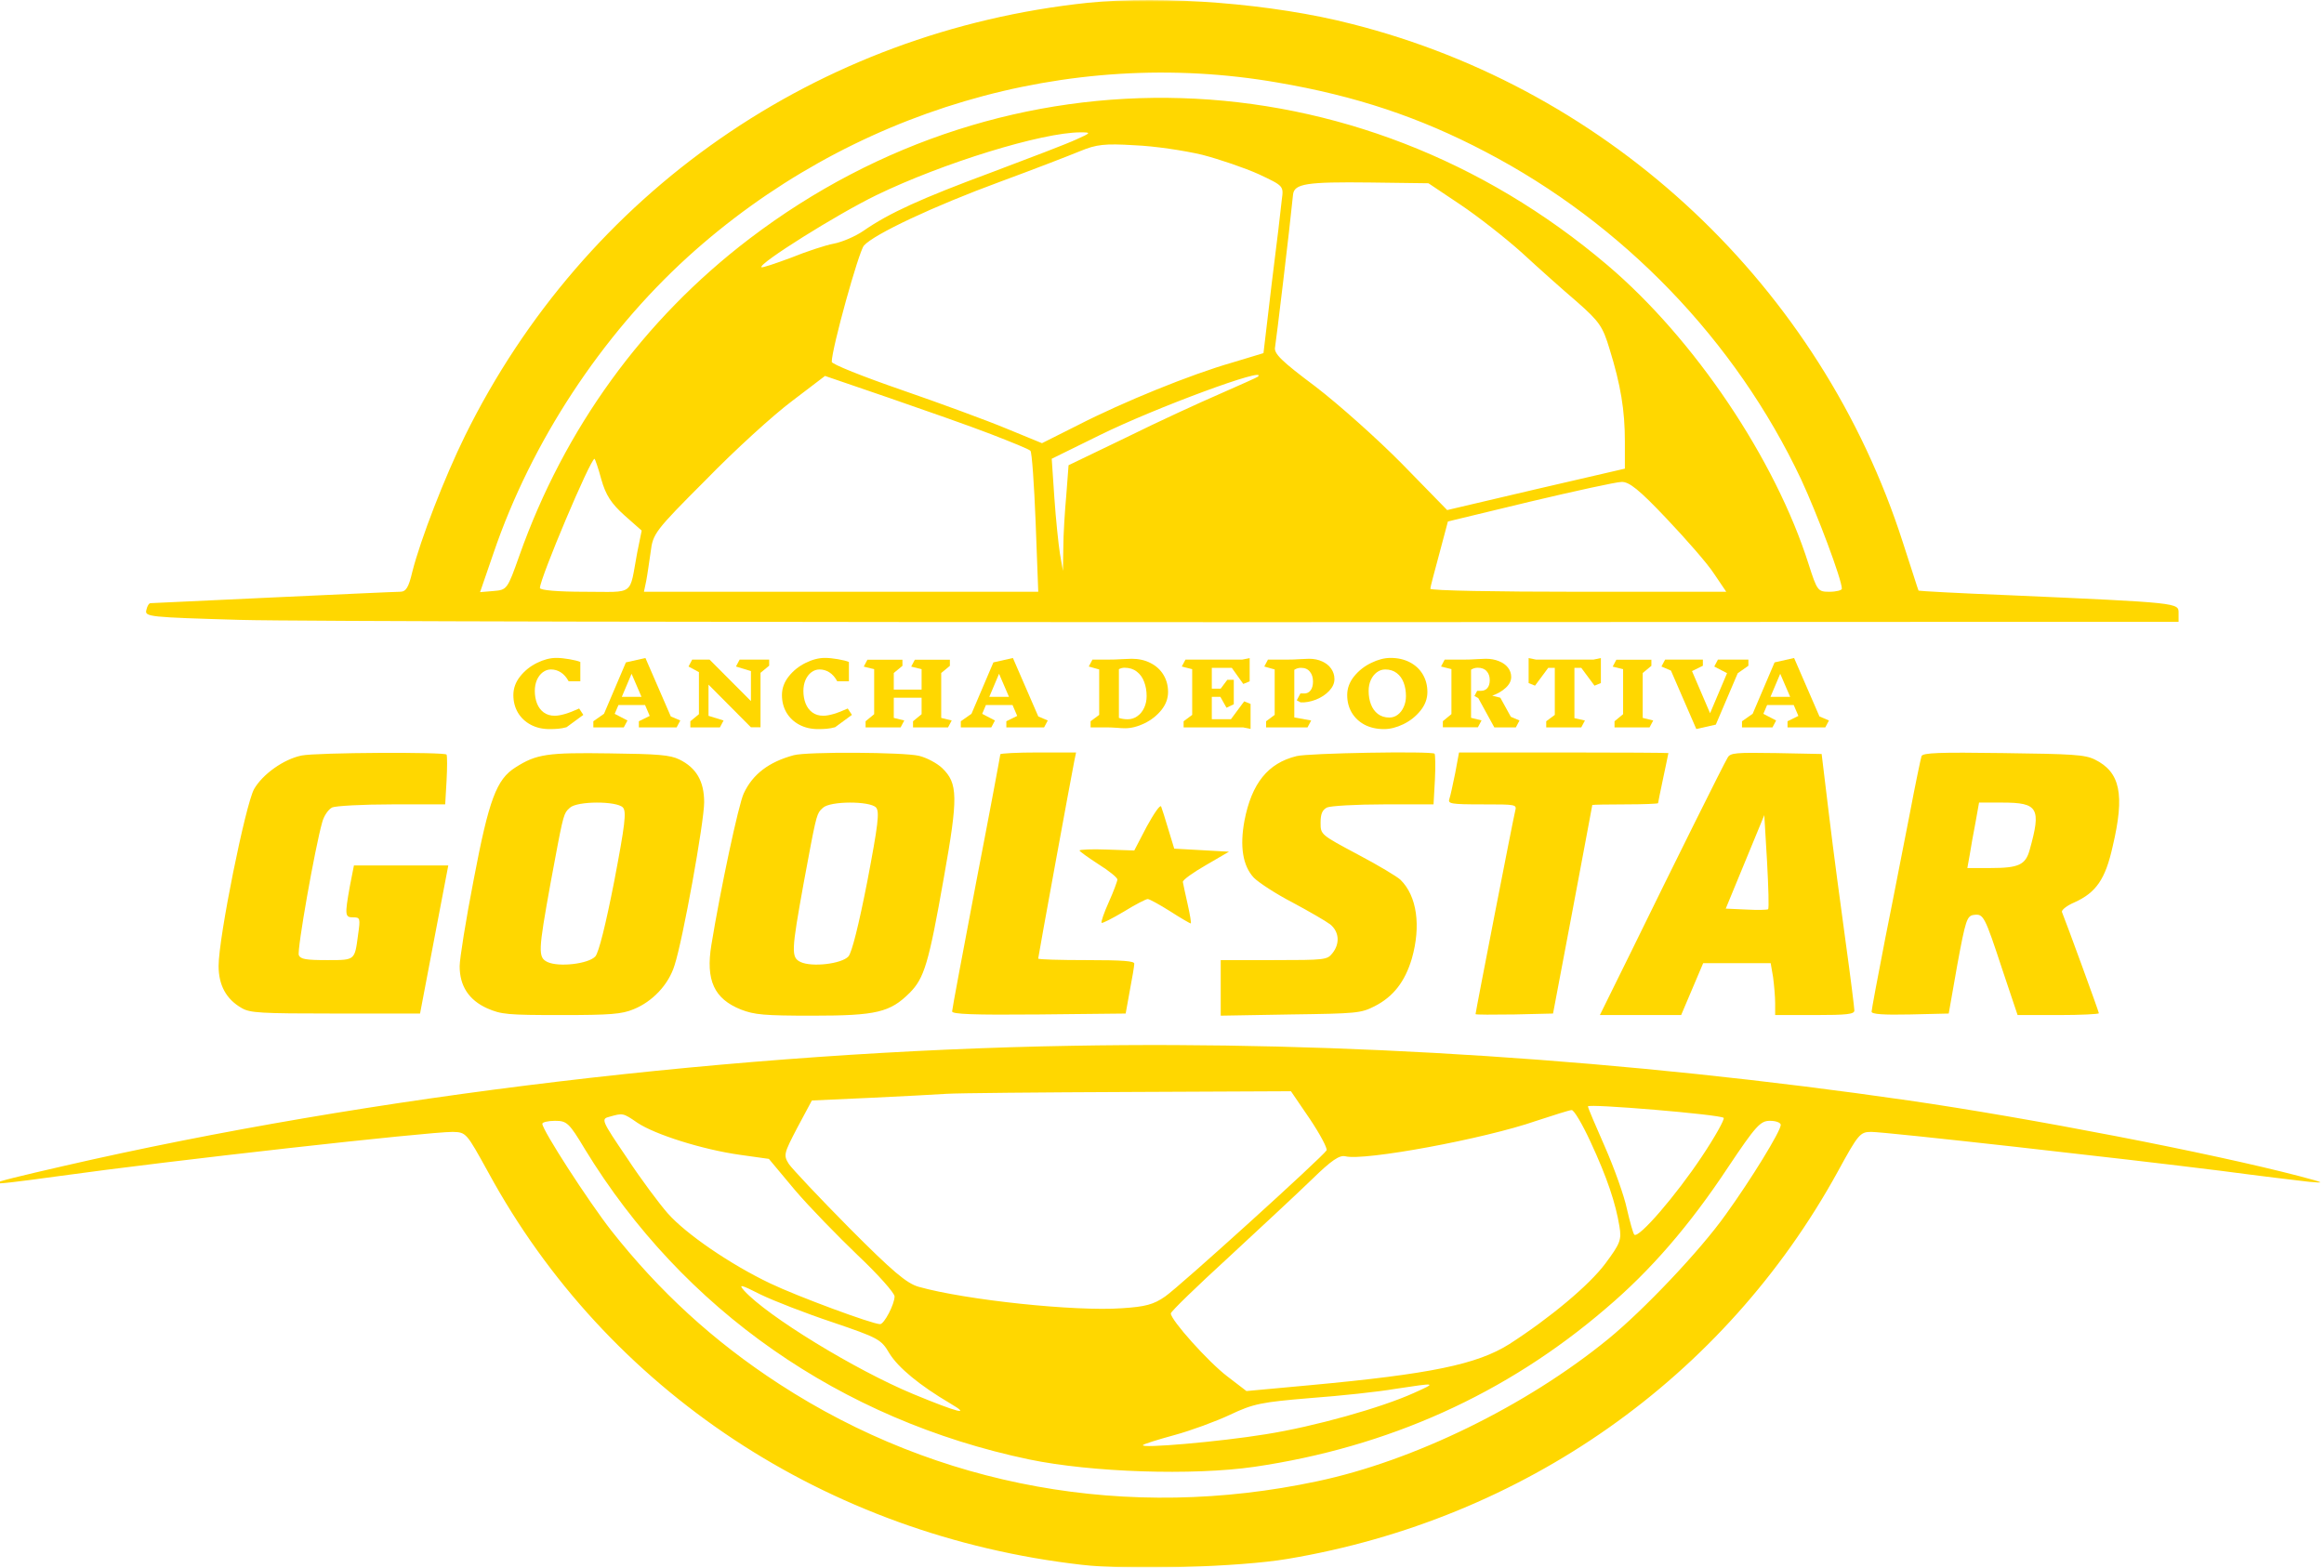 <svg width="630" height="425" viewBox="0 0 630 425" fill="none" xmlns="http://www.w3.org/2000/svg">
<g clip-path="url(#clip0_735_103)">
<mask id="mask0_735_103" style="mask-type:luminance" maskUnits="userSpaceOnUse" x="-1" y="0" width="631" height="426">
<path d="M629.74 0H-1V425.128H629.74V0Z" fill="white"/>
</mask>
<g mask="url(#mask0_735_103)">
<path d="M294.943 0.75C221.618 8.478 158.638 52.161 126.083 118.099C120.505 129.432 114.014 146.225 111.783 154.983C110.769 159.31 110.059 160.443 108.436 160.443C107.219 160.443 91.702 161.164 73.853 161.989C56.003 162.813 41.095 163.534 40.791 163.534C40.385 163.534 39.878 164.358 39.675 165.389C39.168 167.243 40.486 167.346 65.131 168.067C79.431 168.48 203.465 168.686 340.885 168.686L590.576 168.583V166.212C590.576 163.431 591.083 163.431 544.431 161.37C531.146 160.855 520.091 160.237 520.091 160.135C519.99 160.032 518.164 154.158 515.831 147.05C493.62 77.815 436.827 24.344 366.544 6.52C345.044 0.957 315.43 -1.31 294.943 0.75ZM346.362 22.386C367.457 25.992 384.799 31.762 402.649 41.137C439.97 60.609 470.498 92.342 488.245 129.947C492.607 139.322 499.3 157.146 499.3 159.619C499.3 160.032 497.779 160.443 495.953 160.443C492.81 160.443 492.607 160.237 490.274 152.922C481.248 124.486 459.342 91.93 435.812 71.943C367.863 14.144 273.342 11.259 203.161 64.731C174.358 86.676 152.959 116.244 140.788 150.656C137.543 159.826 137.442 159.929 133.79 160.237L130.139 160.546L133.79 149.935C144.034 119.851 162.999 91.003 186.427 69.676C230.138 30.01 289.568 12.496 346.362 22.386ZM291.698 37.84C289.264 38.974 279.021 42.889 268.879 46.701C249.711 53.81 241.091 57.725 234.093 62.567C231.861 64.112 228.21 65.658 225.98 66.07C223.748 66.482 218.474 68.234 214.418 69.882C210.259 71.427 206.608 72.664 206.406 72.458C205.493 71.531 226.993 58.034 237.642 52.883C255.492 44.228 282.469 35.883 292.915 35.883C295.856 35.883 295.856 35.986 291.698 37.84ZM325.875 41.962C330.642 43.198 337.539 45.568 341.189 47.216C347.985 50.41 347.985 50.41 347.477 54.119C347.275 56.282 346.058 66.482 344.74 76.888L342.508 95.742L333.989 98.318C322.833 101.512 304.578 108.929 292.306 115.214L282.469 120.16L272.936 116.244C267.764 114.081 254.883 109.341 244.437 105.735C233.991 102.13 225.473 98.73 225.473 98.112C225.473 94.506 232.774 68.234 234.194 66.585C236.933 63.494 253.16 55.87 271.11 49.276C280.34 45.877 290.177 42.065 292.915 40.931C297.174 39.18 299.406 38.871 307.621 39.386C312.895 39.592 321.109 40.828 325.875 41.962ZM395.854 55.458C400.621 58.652 408.125 64.525 412.588 68.543C417.05 72.664 423.743 78.639 427.497 81.833C433.581 87.191 434.494 88.53 436.32 94.609C439.362 104.396 440.478 111.299 440.478 119.644V127.062L416.442 132.626L392.304 138.293L380.134 125.826C373.441 119.026 362.791 109.547 356.606 104.809C347.376 97.906 345.247 95.845 345.653 94.094C345.957 92.342 349.608 62.052 350.52 52.779C350.825 49.792 354.171 49.277 371.514 49.483L387.233 49.689L395.854 55.458ZM268.575 117.687C274.153 119.851 279.021 121.808 279.325 122.22C279.731 122.529 280.34 131.286 280.745 141.59L281.454 160.443H228.008H174.561L175.169 157.558C175.473 156.013 175.981 152.407 176.386 149.625C176.995 144.68 177.501 143.959 191.396 130.05C199.205 122.014 209.753 112.432 214.722 108.724L223.647 101.924L241.091 107.899C250.624 111.196 262.997 115.523 268.575 117.687ZM340.987 102.13C340.785 102.336 336.119 104.396 330.743 106.766C325.267 109.135 313.807 114.39 305.288 118.614L289.67 126.135L289.061 134.171C288.655 138.602 288.25 144.99 288.25 148.492L288.148 154.776L287.337 150.141C286.931 147.565 286.221 140.765 285.816 134.893L285.106 124.383L298.087 117.995C313.098 110.578 344.131 99.142 340.987 102.13ZM162.999 129.947C164.216 134.274 165.738 136.541 169.287 139.734L173.952 143.856L172.735 149.832C170.504 161.783 172.329 160.443 158.537 160.443C151.234 160.443 146.366 160.032 146.366 159.413C146.366 156.838 160.058 124.383 161.173 124.383C161.274 124.383 162.187 126.857 162.999 129.947ZM451.735 140.559C457.009 146.122 462.891 152.819 464.615 155.498L467.962 160.443H427.8C405.793 160.443 387.741 160.135 387.741 159.619C387.741 159.207 388.856 154.983 390.174 150.141L392.507 141.383L414.718 136.025C426.888 133.141 438.145 130.668 439.565 130.668C441.593 130.565 444.331 132.729 451.735 140.559Z" fill="#FFD700"/>
<path d="M290.751 283.533C200.691 285.036 100.176 297.064 17.352 316.108C-6.671 321.62 -6.973 322.022 15.643 318.915C46.602 314.604 115.957 306.886 122.691 306.886C126.41 306.986 126.41 307.088 132.341 317.812C164.506 376.948 224.01 416.34 293.264 424.258C305.829 425.761 336.084 424.859 349.051 422.654C412.978 411.929 467.457 373.64 498.214 317.612C503.743 307.488 504.245 306.886 507.26 306.886C511.18 306.886 575.51 314.104 601.845 317.411C612.399 318.814 623.254 320.117 625.968 320.418C630.492 320.819 630.19 320.718 623.455 318.915C599.332 312.599 549.979 303.078 517.412 298.367C441.122 287.341 363.927 282.23 290.751 283.533ZM355.081 303.378C357.896 307.588 359.906 311.397 359.605 311.898C358.398 313.802 319.801 348.784 315.881 351.489C312.765 353.695 310.453 354.296 304.121 354.697C291.455 355.599 261.904 352.492 249.039 348.884C245.821 347.981 242.002 344.774 230.242 332.947C222.1 324.728 214.763 316.91 213.858 315.607C212.351 313.201 212.451 312.801 216.17 305.684L220.09 298.367L235.569 297.665C244.113 297.264 253.562 296.764 256.577 296.562C259.593 296.362 281.906 296.162 306.03 296.062L349.955 295.861L355.081 303.378ZM467.256 303.078C467.557 303.478 464.944 308.19 461.325 313.602C454.39 324.026 444.238 335.854 443.032 334.751C442.73 334.45 441.826 331.243 441.022 327.735C440.318 324.327 437.604 316.709 435.091 310.996C432.578 305.283 430.467 300.372 430.467 299.97C430.467 299.169 466.351 302.175 467.256 303.078ZM431.171 309.593C435.694 319.315 438.006 326.331 439.011 332.546C439.615 336.154 439.212 337.157 435.191 342.569C430.869 348.382 420.215 357.303 409.158 364.419C400.414 369.932 387.748 372.539 355.283 375.545L337.893 377.149L332.666 373.14C327.54 369.231 317.388 357.905 317.388 356.1C317.388 355.599 324.424 348.784 332.968 340.965C341.512 333.047 351.765 323.525 355.584 319.817C360.911 314.604 363.122 313.101 364.731 313.502C369.756 314.805 402.424 308.791 416.496 303.88C421.119 302.376 425.441 300.973 426.044 300.973C426.647 300.873 428.959 304.782 431.171 309.593ZM172.748 304.381C177.472 307.588 190.538 311.698 200.591 313.101L208.431 314.204L215.467 322.623C219.387 327.234 227.126 335.152 232.554 340.364C238.082 345.576 242.504 350.587 242.504 351.489C242.504 353.594 239.69 359.007 238.584 359.007C236.474 359.007 216.17 351.489 208.833 347.981C198.077 342.87 185.915 334.55 180.99 328.938C178.779 326.431 173.753 319.717 169.933 313.902C162.998 303.68 162.898 303.378 165.209 302.777C168.828 301.775 168.828 301.675 172.748 304.381ZM158.575 311.597C185.111 355.098 227.83 384.967 278.992 395.692C295.879 399.2 323.319 400.102 340.004 397.696C376.29 392.384 408.354 377.951 435.393 354.697C447.454 344.473 458.008 332.245 468.361 316.609C476 305.183 477.206 303.88 479.82 303.88C481.428 303.88 482.734 304.381 482.734 304.983C482.734 306.686 474.593 319.917 467.859 329.238C460.823 339.161 445.545 355.198 435.995 363.016C413.782 381.158 383.225 396.093 357.092 401.606C305.829 412.53 254.265 403.209 211.245 375.245C193.353 363.618 178.678 350.086 165.712 333.649C159.38 325.53 147.016 306.386 147.016 304.681C147.016 304.281 148.523 303.88 150.433 303.88C153.65 303.88 154.253 304.381 158.575 311.597ZM225.719 358.506C238.082 362.716 238.886 363.116 241.097 366.926C243.51 370.834 249.34 375.645 257.683 380.557C263.312 383.864 259.894 383.063 247.531 377.951C231.85 371.436 207.928 356.802 201.696 349.886C200.088 348.082 200.892 348.282 206.219 350.989C209.737 352.692 218.482 356.1 225.719 358.506ZM383.326 377.65C374.48 381.659 356.388 386.771 343.02 388.876C330.757 390.88 308.845 392.785 309.85 391.782C310.151 391.482 313.971 390.279 318.393 389.077C322.816 387.874 329.651 385.368 333.47 383.564C339.803 380.557 342.015 380.156 355.182 379.053C363.324 378.452 373.676 377.35 378.3 376.548C389.557 374.844 389.557 374.844 383.326 377.65Z" fill="#FFD700"/>
<path d="M494.81 197.21H484.57V195.551L487.514 194.102L486.252 191.158H479.031L478.017 193.542L481.479 195.341L480.49 197.21H472.229V195.551L475.123 193.519L481.059 179.592L486.351 178.399L493.226 194.243L495.799 195.341L494.81 197.21ZM482.592 182.675L479.946 188.938H485.288L482.592 182.675Z" fill="#FFD700"/>
<path d="M471.069 182.535L465.133 196.462L459.841 197.654L452.965 181.81L450.394 180.712L451.383 178.843H461.621V180.502L458.678 181.951L463.575 193.378L468.175 182.512L464.712 180.712L465.702 178.843H473.962V180.502L471.069 182.535Z" fill="#FFD700"/>
<path d="M447.17 197.21H437.672V195.551L439.997 193.635V181.437L437.178 180.736L438.168 178.866H447.664V180.525L445.314 182.465V194.64L448.159 195.34L447.17 197.21Z" fill="#FFD700"/>
<path d="M433.973 185.2L432.242 185.9L428.656 181.063H426.8V194.71L429.645 195.341L428.656 197.21H419.159V195.551L421.483 193.822V181.063H419.703L416.117 185.9L414.386 185.2V178.422L416.438 178.844H431.92L433.973 178.422V185.2Z" fill="#FFD700"/>
<path d="M410.921 197.21H405.085L400.732 189.265L399.693 188.704L400.435 187.302H401.449C402.191 187.302 402.776 187.052 403.205 186.554C403.634 186.04 403.848 185.323 403.848 184.405C403.848 183.392 403.568 182.582 403.007 181.974C402.463 181.351 401.656 181.039 400.583 181.039C399.94 181.039 399.338 181.219 398.779 181.577V194.616L401.622 195.317L400.633 197.186H391.136V195.527L393.461 193.612V181.413L390.642 180.712L391.631 178.843H396.478C397.863 178.843 399.231 178.796 400.583 178.703C401.573 178.64 402.298 178.609 402.76 178.609C404.112 178.609 405.307 178.827 406.346 179.263C407.401 179.685 408.217 180.268 408.794 181.016C409.371 181.764 409.66 182.605 409.66 183.539C409.66 184.599 409.165 185.581 408.176 186.484C407.203 187.387 405.983 188.097 404.516 188.61L406.717 189.171L409.561 194.336L411.911 195.34L410.921 197.21Z" fill="#FFD700"/>
<path d="M376.952 178.375C378.931 178.375 380.678 178.773 382.195 179.568C383.712 180.361 384.882 181.46 385.706 182.862C386.531 184.264 386.943 185.853 386.943 187.629C386.943 189.452 386.317 191.134 385.064 192.676C383.827 194.219 382.285 195.442 380.439 196.345C378.592 197.233 376.845 197.677 375.196 197.677C373.218 197.677 371.47 197.287 369.953 196.508C368.452 195.715 367.282 194.616 366.441 193.214C365.617 191.812 365.205 190.223 365.205 188.447C365.205 186.624 365.822 184.942 367.059 183.4C368.312 181.842 369.862 180.619 371.708 179.731C373.555 178.827 375.303 178.375 376.952 178.375ZM375.518 181.507C374.693 181.507 373.934 181.764 373.242 182.278C372.566 182.776 372.022 183.47 371.61 184.358C371.214 185.246 371.017 186.235 371.017 187.325C371.017 188.65 371.222 189.857 371.635 190.947C372.047 192.038 372.673 192.91 373.514 193.564C374.372 194.219 375.411 194.546 376.631 194.546C377.455 194.546 378.205 194.297 378.881 193.798C379.573 193.284 380.117 192.583 380.513 191.695C380.925 190.807 381.132 189.818 381.132 188.727C381.132 187.387 380.925 186.172 380.513 185.082C380.101 183.991 379.475 183.127 378.634 182.488C377.793 181.834 376.754 181.507 375.518 181.507Z" fill="#FFD700"/>
<path d="M353.536 188.027C354.278 188.027 354.863 187.738 355.292 187.161C355.72 186.586 355.935 185.791 355.935 184.778C355.935 183.688 355.655 182.8 355.094 182.114C354.55 181.414 353.743 181.063 352.67 181.063C352.027 181.063 351.425 181.242 350.865 181.6V194.522L355.44 195.34L354.451 197.21H343.223V195.551L345.547 193.822V181.507L342.729 180.712L343.718 178.843H348.565C349.95 178.843 351.318 178.796 352.67 178.703C353.66 178.64 354.385 178.609 354.847 178.609C356.199 178.609 357.394 178.851 358.432 179.334C359.488 179.816 360.304 180.478 360.882 181.32C361.458 182.161 361.747 183.096 361.747 184.124C361.747 185.246 361.269 186.313 360.313 187.325C359.373 188.322 358.177 189.109 356.727 189.686C355.292 190.246 353.907 190.495 352.571 190.434L351.533 189.873L352.522 188.003H353.536V188.027Z" fill="#FFD700"/>
<path d="M336.959 197.21H320.86V195.551L323.185 193.822V181.437L320.365 180.713L321.354 178.844H336.712L338.765 178.422V184.732L337.034 185.434L333.918 181.063H328.502V186.718H330.901L332.706 184.312H334.462V190.948L332.483 191.883L330.826 188.939H328.502V194.99H333.695L337.281 190.154L339.012 190.854V197.631L336.959 197.21Z" fill="#FFD700"/>
<path d="M306.776 178.609C308.722 178.609 310.437 178.999 311.921 179.778C313.421 180.541 314.583 181.608 315.408 182.979C316.232 184.35 316.644 185.9 316.644 187.629C316.644 189.405 316.026 191.049 314.79 192.559C313.57 194.056 312.045 195.247 310.214 196.135C308.401 197.008 306.669 197.444 305.021 197.444C304.295 197.444 303.562 197.404 302.819 197.327C301.633 197.249 300.701 197.21 300.025 197.21H295.648V195.551L297.973 193.822V181.507L295.153 180.712L296.142 178.843H300C301.501 178.843 302.976 178.796 304.428 178.703C305.483 178.64 306.265 178.609 306.776 178.609ZM305.713 195.013C306.653 195.013 307.51 194.74 308.285 194.195C309.077 193.65 309.695 192.902 310.14 191.952C310.601 190.987 310.833 189.911 310.833 188.727C310.833 187.31 310.61 186.025 310.165 184.871C309.736 183.703 309.069 182.776 308.161 182.091C307.272 181.39 306.167 181.039 304.847 181.039C304.303 181.039 303.792 181.172 303.315 181.437V194.639C304.023 194.889 304.823 195.013 305.713 195.013Z" fill="#FFD700"/>
<path d="M283.043 197.21H272.805V195.551L275.748 194.102L274.487 191.158H267.265L266.251 193.542L269.714 195.341L268.724 197.21H260.464V195.551L263.358 193.519L269.293 179.592L274.585 178.399L281.461 194.243L284.033 195.341L283.043 197.21ZM270.826 182.675L268.18 188.938H273.522L270.826 182.675Z" fill="#FFD700"/>
<path d="M257.004 197.21H247.507V195.551L249.832 193.635V189.171H242.289V194.64L245.133 195.34L244.143 197.21H234.647V195.551L236.972 193.635V181.437L234.152 180.736L235.141 178.866H244.638V180.525L242.289 182.465V186.975H249.832V181.437L247.013 180.736L248.001 178.866H257.498V180.525L255.149 182.465V194.64L257.993 195.34L257.004 197.21Z" fill="#FFD700"/>
<path d="M223.6 178.375C224.621 178.375 225.809 178.492 227.161 178.726C228.513 178.96 229.502 179.209 230.128 179.473V184.708H226.963C226.353 183.602 225.636 182.792 224.811 182.278C224.003 181.764 223.121 181.507 222.165 181.507C221.357 181.507 220.615 181.764 219.939 182.278C219.279 182.776 218.752 183.47 218.356 184.358C217.977 185.246 217.787 186.235 217.787 187.325C217.787 188.556 217.986 189.685 218.381 190.714C218.777 191.726 219.378 192.537 220.187 193.144C220.995 193.751 221.991 194.056 223.179 194.056C224.745 194.056 226.954 193.401 229.806 192.093L230.944 193.822L226.394 197.163C225.602 197.381 224.844 197.521 224.119 197.584C223.41 197.646 222.635 197.677 221.794 197.677C219.865 197.677 218.158 197.28 216.674 196.486C215.191 195.691 214.036 194.601 213.212 193.214C212.387 191.812 211.975 190.223 211.975 188.447C211.975 186.624 212.586 184.942 213.806 183.4C215.042 181.842 216.567 180.619 218.381 179.731C220.211 178.827 221.951 178.375 223.6 178.375Z" fill="#FFD700"/>
<path d="M206.162 182.418V197.186H203.566L192.066 185.62V194.079L196.146 195.341L195.158 197.21H187.144V195.551L189.469 193.635V182.231L186.65 180.712L187.638 178.843H192.363L203.566 190.083V181.951L199.51 180.712L200.499 178.843H208.512V180.478L206.162 182.418Z" fill="#FFD700"/>
<path d="M183.425 197.21H173.187V195.551L176.129 194.102L174.868 191.158H167.646L166.633 193.542L170.095 195.341L169.105 197.21H160.846V195.551L163.739 193.519L169.674 179.592L174.967 178.399L181.843 194.243L184.415 195.341L183.425 197.21ZM171.208 182.675L168.561 188.938H173.903L171.208 182.675Z" fill="#FFD700"/>
<path d="M150.788 178.375C151.811 178.375 152.997 178.492 154.349 178.726C155.701 178.96 156.691 179.209 157.318 179.473V184.708H154.152C153.542 183.602 152.824 182.792 152 182.278C151.192 181.764 150.31 181.507 149.354 181.507C148.546 181.507 147.804 181.764 147.128 182.278C146.469 182.776 145.941 183.47 145.545 184.358C145.166 185.246 144.977 186.235 144.977 187.325C144.977 188.556 145.174 189.685 145.57 190.714C145.965 191.726 146.567 192.537 147.375 193.144C148.183 193.751 149.181 194.056 150.368 194.056C151.934 194.056 154.144 193.401 156.996 192.093L158.134 193.822L153.583 197.163C152.792 197.381 152.033 197.521 151.307 197.584C150.599 197.646 149.824 197.677 148.983 197.677C147.053 197.677 145.347 197.28 143.864 196.486C142.38 195.691 141.226 194.601 140.401 193.214C139.577 191.812 139.165 190.223 139.165 188.447C139.165 186.624 139.775 184.942 140.995 183.4C142.232 181.842 143.757 180.619 145.57 179.731C147.4 178.827 149.139 178.375 150.788 178.375Z" fill="#FFD700"/>
</g>
<path fill-rule="evenodd" clip-rule="evenodd" d="M121.058 204.592C121.245 205.006 121.245 208.152 121.058 211.629L120.684 218.087H106.307C98.279 218.087 90.998 218.5 90.064 218.914C89.037 219.411 87.823 221.15 87.357 222.888C85.396 229.759 80.449 257.741 81.009 258.982C81.475 260.059 82.969 260.308 88.57 260.308L89.091 260.308C92.727 260.31 94.492 260.31 95.464 259.433C96.382 258.605 96.595 256.995 97.009 253.867V253.867L97.066 253.436C97.719 248.965 97.626 248.717 95.759 248.717C93.518 248.717 93.425 248.22 94.825 240.356L95.945 234.643H108.735H121.524L117.697 254.678L113.87 274.795H90.904C70.46 274.795 67.752 274.63 65.512 273.304C61.311 270.904 59.257 267.095 59.257 261.88C59.257 254.181 66.539 218.169 68.873 213.947C71.207 209.891 76.901 205.834 81.756 204.84C85.863 204.012 120.684 203.847 121.058 204.592ZM184.165 205.916C188.739 208.152 190.886 211.794 190.886 217.507C190.886 222.888 185.098 254.926 182.858 261.714C181.271 266.93 176.884 271.566 171.749 273.636C168.575 274.96 165.494 275.209 152.145 275.209C137.488 275.209 135.901 275.043 132.074 273.387C127.125 271.152 124.605 267.344 124.605 261.963C124.605 259.976 126.286 249.379 128.433 238.369C132.54 216.761 134.594 211.298 139.728 208.069C145.423 204.426 148.41 204.012 165.214 204.261C178.377 204.426 181.644 204.675 184.165 205.916ZM249.139 204.924C251.193 205.42 253.994 206.91 255.394 208.235C259.688 212.374 259.782 216.017 255.86 237.955C251.753 261.3 250.54 265.191 246.618 269.166C241.298 274.463 237.657 275.375 220.293 275.375C207.13 275.375 204.516 275.126 200.875 273.718C193.594 270.821 191.26 265.771 192.847 256.168C195.274 241.267 200.221 218.003 201.622 215.106C204.049 209.891 208.437 206.579 215.159 204.757C218.799 203.765 245.031 203.93 249.139 204.924ZM291.241 206.248C290.495 209.89 281.44 259.396 281.44 259.894C281.44 260.141 287.321 260.308 294.509 260.308C304.404 260.308 307.579 260.555 307.485 261.3C307.485 261.88 306.925 265.191 306.272 268.586L305.151 274.795L281.627 275.043C263.609 275.209 258.101 274.96 258.101 274.216C258.101 273.636 261.088 257.823 264.636 239.114C268.277 220.322 271.171 204.757 271.171 204.51C271.171 204.261 275.745 204.012 281.44 204.012H291.709L291.241 206.248ZM388.89 204.344C389.077 204.51 389.17 207.738 388.983 211.38L388.61 218.087H375.167C367.605 218.087 360.79 218.5 359.764 218.914C358.456 219.576 357.99 220.652 357.99 223.053C357.99 226.282 357.99 226.282 368.072 231.663C373.58 234.561 378.807 237.706 379.648 238.534C384.129 242.922 385.249 251.035 382.729 259.894C380.862 266.185 377.688 270.241 372.647 272.808C368.912 274.712 367.792 274.795 349.868 275.043L330.918 275.375V267.841V260.308H345.294C359.203 260.308 359.764 260.224 361.164 258.486C363.311 255.837 363.031 252.608 360.603 250.622C359.39 249.71 354.816 247.061 350.335 244.66C345.854 242.342 341.186 239.279 339.879 237.955C336.892 234.727 336.051 229.511 337.359 222.474C339.319 212.374 343.707 206.91 351.455 205.006C354.536 204.178 388.05 203.598 388.89 204.344ZM451.61 207.425V207.425C451.394 208.44 451.141 209.626 450.877 210.884C450.131 214.443 449.477 217.589 449.477 217.755C449.477 217.92 445.462 218.087 440.608 218.087C435.754 218.087 431.739 218.169 431.646 218.252C431.646 218.343 430.916 222.218 429.78 228.253L429.779 228.259C428.843 233.227 427.632 239.659 426.325 246.647L421.004 274.795L410.548 275.043C404.76 275.126 399.999 275.126 399.999 274.96C399.999 274.381 410.268 221.646 410.735 219.907C411.202 218.087 411.109 218.087 401.866 218.087C393.277 218.087 392.437 217.92 392.904 216.596C393.184 215.851 393.838 212.705 394.492 209.56L395.518 204.012H423.898C439.488 204.012 452.278 204.096 452.278 204.178C452.278 204.285 452.005 205.568 451.61 207.424L451.61 207.425ZM495.873 221.398C496.994 230.752 499.048 246.068 500.354 255.588C501.661 265.026 502.689 273.304 502.689 273.967C502.689 274.96 500.822 275.209 491.953 275.209H481.217V271.98C481.217 270.241 480.937 267.095 480.657 264.944L480.003 261.135H470.855H461.706L458.719 268.172L455.732 275.209H444.716H433.7L442.195 257.989C453.771 234.313 467.214 207.242 468.335 205.42C469.081 204.096 470.482 204.012 481.497 204.178L493.82 204.426L495.873 221.398ZM567.85 205.916C574.758 209.311 576.064 215.355 572.704 229.511C570.744 238.369 568.223 242.011 562.341 244.66C560.194 245.572 558.7 246.813 558.981 247.31C560.102 250.042 568.97 274.298 568.97 274.712C568.97 274.96 564.022 275.209 557.954 275.209H546.938L542.83 262.956C537.976 248.221 537.697 247.724 535.082 248.055C533.215 248.304 532.841 249.38 530.601 261.549L528.268 274.795L517.812 275.043C510.53 275.209 507.357 274.96 507.357 274.298C507.357 273.801 509.036 264.777 511.09 254.264C512.364 247.977 513.901 240.087 515.272 233.049L515.273 233.044C516.212 228.222 517.073 223.801 517.718 220.57C519.212 212.623 520.706 205.585 520.893 205.006C521.266 204.096 525.653 203.93 543.017 204.178C561.781 204.426 565.143 204.592 567.85 205.916ZM316.727 224.875L318.314 230.091L325.783 230.504L333.157 230.918L326.903 234.561C323.449 236.547 320.648 238.534 320.648 239.114C320.742 239.61 321.302 242.342 321.955 245.158C322.609 248.055 322.983 250.373 322.796 250.373C322.609 250.373 319.995 248.883 317.195 247.061C314.301 245.24 311.593 243.75 311.126 243.75C310.66 243.75 307.766 245.24 304.685 247.145C301.604 248.965 298.897 250.373 298.617 250.208C298.43 249.959 299.27 247.475 300.578 244.578C301.884 241.681 302.911 238.865 302.911 238.451C302.911 237.955 300.578 236.051 297.776 234.313C294.976 232.491 292.643 230.836 292.643 230.587C292.643 230.338 296.003 230.173 300.017 230.338L307.485 230.587L310.846 224.129C312.807 220.57 314.487 218.087 314.767 218.666C314.954 219.162 315.887 221.978 316.727 224.875ZM223.014 219.079L223.014 219.08C222.803 219.27 222.62 219.436 222.453 219.617C221.307 220.859 220.943 222.822 218.084 238.224L218.084 238.225L217.871 239.369C214.512 257.958 214.418 259.564 217.031 260.831C220.11 262.267 228.135 261.338 230.002 259.31C230.935 258.212 232.801 250.776 235.134 238.862C238.027 223.652 238.493 220.018 237.467 218.92C235.787 217.146 225.056 217.146 223.097 219.005L223.014 219.079ZM153.839 219.617C154.006 219.436 154.19 219.27 154.401 219.079L154.483 219.005C156.442 217.146 167.173 217.146 168.853 218.92C169.879 220.018 169.413 223.652 166.52 238.862C164.188 250.776 162.321 258.212 161.388 259.31C159.521 261.338 151.496 262.267 148.417 260.831C145.805 259.564 145.898 257.958 149.258 239.369L149.47 238.225L149.47 238.225C152.329 222.822 152.693 220.859 153.839 219.617ZM473.047 233.674L467.822 246.349L473.42 246.603C476.499 246.772 479.113 246.687 479.299 246.518C479.579 246.349 479.392 240.518 479.019 233.59L478.272 221L473.047 233.674ZM533.97 231.712C534.25 229.768 534.996 225.797 535.556 222.84L536.489 217.6H542.834C552.539 217.6 553.38 219.122 550.207 230.444C549.087 234.5 547.22 235.345 539.569 235.345H533.317L533.97 231.712Z" fill="#FFD700"/>
</g>
<defs>
<clipPath id="clip0_735_103">
<rect width="630" height="425" fill="white"/>
</clipPath>
</defs>
</svg>
